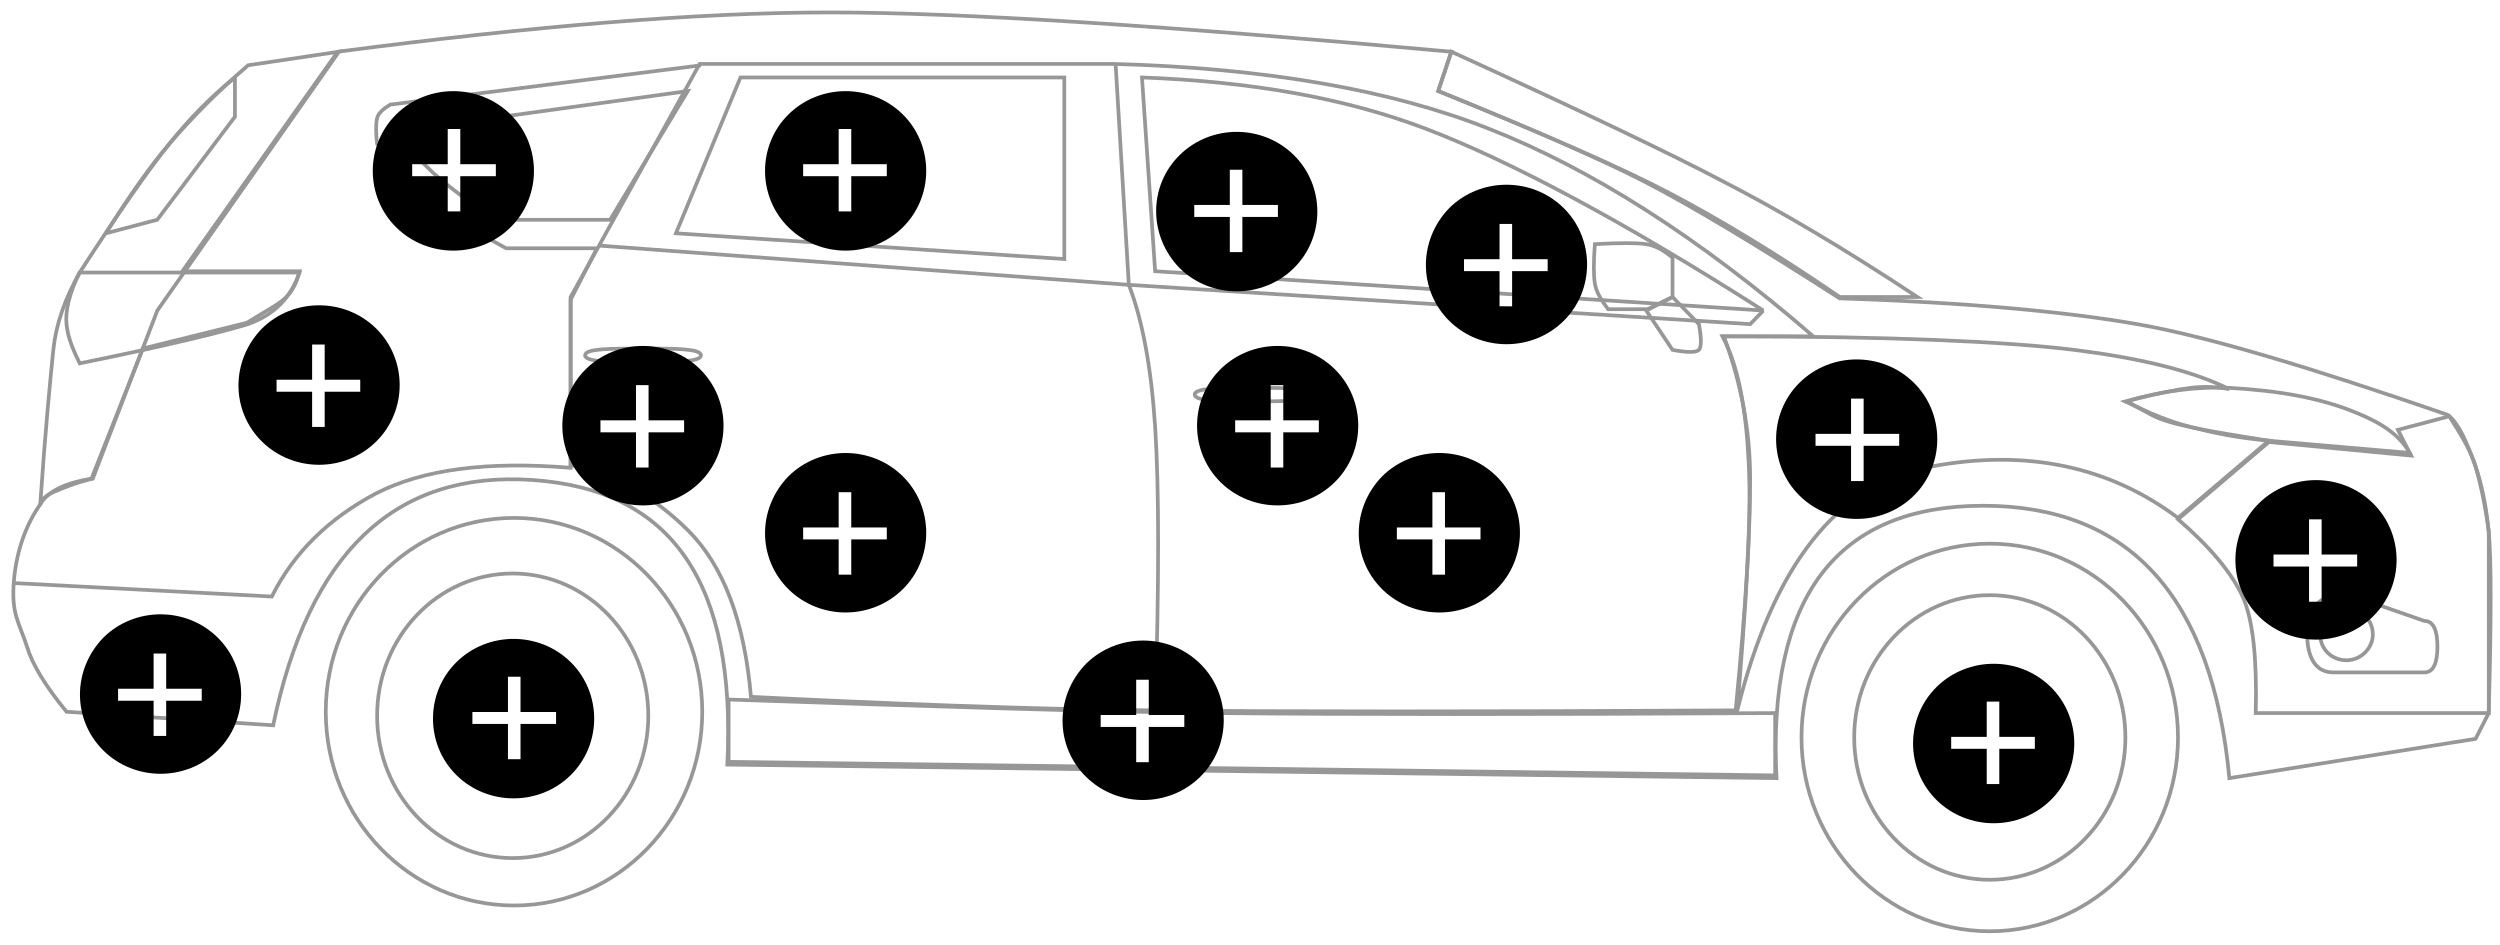<svg width="201" height="76" viewBox="0 0 201 76" fill="none" xmlns="http://www.w3.org/2000/svg">
<g id="tchekVehiclePatternRight">
<g id="droite">
<path id="Path-28_2_" d="M199.037 37.5C199.355 38.59 199.778 40.333 200.096 42.73L200.096 57.331L181.362 57.331C181.468 52.973 181.15 49.813 180.304 47.961C179.457 46.108 177.763 44.038 175.117 41.75L182.42 35.539L193.851 36.629L192.793 34.558L196.921 33.469C197.979 35.103 198.72 36.411 199.037 37.5Z" stroke="#979797" stroke-width="0.3"/>
<path id="Path-29_2_" d="M199.033 37.502C199.456 38.7 199.88 40.553 200.091 42.732C200.303 44.911 200.303 49.814 200.091 57.333L199.033 59.403L179.241 62.563C177.865 47.962 171.197 40.662 159.449 40.662C147.7 40.662 142.091 47.962 142.832 62.563L58.477 61.473C59.218 46.872 54.032 39.354 42.813 38.591C31.7 37.829 24.82 44.475 21.963 58.313L5.346 57.224C3.652 55.153 2.594 53.41 2.171 51.993C1.536 50.032 0.901 49.379 1.112 46.763C1.324 44.148 2.171 42.078 3.229 40.553C3.864 39.463 5.346 38.809 7.357 38.482L11.485 28.022L19.846 25.952C21.433 24.971 22.492 24.427 23.021 23.882C23.55 23.337 23.868 22.683 24.079 21.811L14.66 21.811L27.149 4.16C42.919 2.09 56.149 1 66.733 1C77.317 1 94.04 2.09 116.689 4.16L115.631 7.32C123.146 10.371 128.649 12.768 132.248 14.62C135.846 16.472 141.138 19.632 147.912 23.991C158.179 24.317 166.222 25.08 171.832 26.061C177.441 27.042 185.803 29.548 196.81 33.361C197.657 34.015 198.292 35.431 199.033 37.502Z" stroke="#979797" stroke-width="0.3"/>
<path id="Oval_14_" d="M26.191 57.222C26.191 65.83 32.965 72.803 41.326 72.803C49.687 72.803 56.461 65.83 56.461 57.222C56.461 48.614 49.687 41.641 41.326 41.641C32.965 41.641 26.191 48.614 26.191 57.222Z" stroke="#979797" stroke-width="0.3"/>
<path id="Oval_13_" d="M30.32 57.55C30.32 63.87 35.189 68.991 41.221 68.991C47.254 68.991 52.123 63.87 52.123 57.55C52.123 51.23 47.254 46.109 41.221 46.109C35.189 46.109 30.32 51.23 30.32 57.55Z" stroke="#979797" stroke-width="0.3"/>
<path id="Oval_12_" d="M144.841 59.292C144.841 67.9 151.615 74.874 159.976 74.874C168.338 74.874 175.111 67.9 175.111 59.292C175.111 50.684 168.338 43.711 159.976 43.711C151.615 43.711 144.841 50.684 144.841 59.292Z" stroke="#979797" stroke-width="0.3"/>
<path id="Oval_11_" d="M149.078 59.292C149.078 65.612 153.946 70.733 159.979 70.733C166.012 70.733 170.881 65.612 170.881 59.292C170.881 52.973 166.012 47.852 159.979 47.852C153.946 47.852 149.078 52.973 149.078 59.292Z" stroke="#979797" stroke-width="0.3"/>
<path id="Path-30_2_" d="M194.91 49.921C195.651 49.921 195.969 50.684 195.969 51.992C195.969 53.299 195.651 54.062 194.91 54.062L187.607 54.062C186.231 54.062 185.491 52.972 185.491 50.902C185.491 48.832 186.549 47.742 188.666 47.742L194.91 49.921Z" stroke="#979797" stroke-width="0.3"/>
<path id="Oval_10_" d="M186.544 51.016C186.544 52.214 187.496 53.086 188.661 53.086C189.825 53.086 190.777 52.105 190.777 51.016C190.777 49.817 189.825 48.945 188.661 48.945C187.496 48.945 186.544 49.817 186.544 51.016Z" stroke="#979797" stroke-width="0.3"/>
<path id="Path-98" d="M182.415 35.434C177.547 34.671 174.372 34.126 172.996 33.364C171.62 32.601 170.879 32.274 170.879 32.274C173.948 31.402 176.7 31.075 179.24 31.184C183.05 31.402 186.543 31.947 189.612 33.255C191.729 34.126 192.999 35.107 193.74 36.414L182.415 35.434Z" stroke="#979797" stroke-width="0.3"/>
<path id="Path-32_2_" d="M176.168 31.18C175.215 31.288 173.416 31.615 170.981 32.269C172.781 33.25 174.474 33.904 176.168 34.339C177.861 34.775 179.872 35.211 182.412 35.429L175.109 41.64C169.605 37.499 162.938 36.083 155.317 37.499C147.697 38.807 142.51 45.562 139.653 57.221C140.394 48.722 140.711 42.403 140.711 38.48C140.711 34.557 139.97 30.744 138.594 27.039C152.142 27.039 161.456 27.475 166.748 28.129C171.934 28.782 176.168 29.763 179.237 31.288C178.073 31.071 177.014 31.071 176.168 31.18Z" stroke="#979797" stroke-width="0.3"/>
<path id="Rectangle_2_" d="M98.058 57.332C87.792 57.223 74.668 56.787 58.58 56.242L58.58 61.254L142.723 62.344L142.723 57.332C123.248 57.441 108.325 57.441 98.058 57.332Z" stroke="#979797" stroke-width="0.3"/>
<path id="Path-33_2_" d="M55.298 42.623C52.44 39.79 49.371 38.156 45.878 37.393L45.878 23.882L56.25 5.141L89.59 5.141C101.656 5.468 111.816 7.211 119.754 10.371C127.798 13.531 136.477 18.979 145.791 27.042L138.488 27.042C139.758 29.439 140.393 32.817 140.605 37.393C140.817 41.969 140.393 48.507 139.546 57.115C118.802 57.224 103.243 57.224 92.659 57.115C82.181 57.006 71.386 56.57 60.378 56.025C59.849 49.923 58.156 45.456 55.298 42.623Z" stroke="#979797" stroke-width="0.3"/>
<path id="Path-34_2_" d="M89.7 5.25L90.758 22.902C91.817 25.626 92.558 29.439 92.875 34.342C93.193 39.246 93.193 46.873 92.875 57.224" stroke="#979797" stroke-width="0.3"/>
<path id="Path-35_2_" d="M141.771 24.972L140.713 26.062L90.757 22.902L48.103 19.742" stroke="#979797" stroke-width="0.3"/>
<path id="Vector_22" d="M114.676 10.367C108.114 7.861 100.494 6.553 91.815 6.227L92.873 21.808L141.771 24.968C130.341 17.667 121.239 12.873 114.676 10.367Z" stroke="#979797" stroke-width="0.3"/>
<path id="Vector_23" d="M85.57 6.227L59.534 6.227L54.347 18.757L85.57 20.827L85.57 6.227Z" stroke="#979797" stroke-width="0.3"/>
<path id="Vector_24" d="M134.471 23.878L134.471 20.718C133.836 20.173 133.095 19.738 132.354 19.629C131.613 19.52 130.237 19.52 128.226 19.629C128.12 21.045 128.12 22.135 128.226 22.788C128.332 23.442 128.65 23.987 129.285 24.859L132.46 24.859L134.471 23.878Z" stroke="#979797" stroke-width="0.3"/>
<path id="Path-38_2_" d="M134.474 23.883L132.358 24.972L134.474 28.132C135.639 28.35 136.38 28.35 136.591 28.132C136.803 27.914 136.803 27.152 136.591 26.062L134.474 23.883Z" stroke="#979797" stroke-width="0.3"/>
<path id="Vector_25" d="M105.369 31.724C105.369 31.18 103.252 31.18 100.712 31.18C98.172 31.18 96.055 31.18 96.055 31.724C96.055 32.269 98.172 32.269 100.712 32.269C103.252 32.269 105.369 32.269 105.369 31.724Z" stroke="#979797" stroke-width="0.3"/>
<path id="Vector_26" d="M56.355 28.568C56.355 28.023 54.239 28.023 51.699 28.023C49.053 28.023 47.042 28.023 47.042 28.568C47.042 29.113 49.158 29.113 51.699 29.113C54.239 29.113 56.355 29.113 56.355 28.568Z" stroke="#979797" stroke-width="0.3"/>
<path id="Path-41_2_" d="M4.287 39.568C3.546 39.895 3.228 40.331 3.228 40.658C3.652 34.447 4.075 30.198 4.287 28.128C4.498 26.057 5.239 23.987 6.403 21.917C9.579 17.014 12.013 13.527 13.706 11.457C15.4 9.495 17.411 7.425 19.951 5.246L27.254 4.156L12.648 24.968L7.462 38.479C6.086 38.806 5.028 39.242 4.287 39.568Z" stroke="#979797" stroke-width="0.3"/>
<path id="Path-97" d="M19.952 26.055C22.069 25.292 23.339 23.984 24.08 21.914L6.405 21.914C5.558 23.549 5.241 25.074 5.346 26.055C5.452 27.144 5.876 28.125 6.405 29.214C13.39 27.798 17.835 26.708 19.952 26.055Z" stroke="#979797" stroke-width="0.3"/>
<path id="Path-93" d="M13.703 11.457C12.115 13.309 10.421 15.706 8.516 18.757L12.644 17.667L18.889 9.386L18.889 6.227C16.984 7.752 15.184 9.604 13.703 11.457Z" stroke="#979797" stroke-width="0.3"/>
<path id="Path-92" d="M138.598 14.617C134.258 12.328 126.955 8.842 116.689 4.156L115.631 7.316C124.204 10.803 130.448 13.527 134.364 15.597C138.28 17.667 142.831 20.391 147.912 23.878L154.156 23.878C148.229 19.956 143.043 16.905 138.598 14.617Z" stroke="#979797" stroke-width="0.3"/>
<path id="Path-44_2_" d="M56.355 5.25L31.377 8.41C30.848 8.737 30.425 9.064 30.319 9.499C30.213 9.935 30.213 10.698 30.319 11.57C32.647 14.076 34.235 15.819 35.505 16.8C36.775 17.78 38.468 18.761 40.691 19.96L47.994 19.96L45.877 24.1L45.877 37.611C39.209 37.066 34.023 37.72 30.213 39.681C26.509 41.643 23.651 44.367 21.852 47.962L1.001 46.873" stroke="#979797" stroke-width="0.3"/>
<path id="Vector_27" d="M55.297 7.32L34.023 10.262C32.224 10.371 31.589 10.807 32.33 11.461C33.388 12.55 33.917 12.986 34.446 13.531C35.399 14.512 37.198 15.819 39.633 17.672L49.052 17.672L55.297 7.32Z" stroke="#979797" stroke-width="0.3"/>
</g>
<g id="Group_47">
<path id="AILAVD" d="M149.807 39.178L150.336 39.178L150.336 38.633L150.336 36.345L152.665 36.345L153.194 36.345L153.194 35.8L153.194 34.928L153.194 34.383L152.665 34.383L150.336 34.383L150.336 32.095L150.336 31.55L149.807 31.55L148.854 31.55L148.325 31.55L148.325 32.095L148.325 34.383L145.997 34.383L145.468 34.383L145.468 34.928L145.468 35.8L145.468 36.345L145.997 36.345L148.325 36.345L148.325 38.633L148.325 39.178L148.854 39.178L149.807 39.178ZM145.044 31.115C147.373 28.826 151.183 28.826 153.511 31.115C155.84 33.403 155.84 37.216 153.511 39.505C151.183 41.793 147.373 41.793 145.044 39.505C142.716 37.216 142.716 33.403 145.044 31.115Z" fill="black" stroke="black"/>
</g>
<g id="Group_19">
<path id="PRCAVD" d="M186.629 48.881L187.158 48.881L187.158 48.336L187.158 46.048L189.487 46.048L190.016 46.048L190.016 45.503L190.016 44.631L190.016 44.087L189.487 44.087L187.158 44.087L187.158 41.798L187.158 41.254L186.629 41.254L185.676 41.254L185.147 41.254L185.147 41.798L185.147 44.087L182.819 44.087L182.29 44.087L182.29 44.631L182.29 45.503L182.29 46.048L182.819 46.048L185.147 46.048L185.147 48.336L185.147 48.881L185.676 48.881L186.629 48.881ZM181.972 40.818C184.3 38.529 188.111 38.529 190.439 40.818C192.768 43.106 192.768 46.919 190.439 49.208C188.111 51.496 184.3 51.496 181.972 49.208C179.644 46.919 179.644 43.106 181.972 40.818Z" fill="black" stroke="black"/>
</g>
<g id="Group_23">
<path id="BDCD" d="M92.332 61.779L92.861 61.779L92.861 61.234L92.861 58.946L95.19 58.946L95.719 58.946L95.719 58.401L95.719 57.53L95.719 56.985L95.19 56.985L92.861 56.985L92.861 54.697L92.861 54.152L92.332 54.152L91.379 54.152L90.85 54.152L90.85 54.697L90.85 56.985L88.522 56.985L87.993 56.985L87.993 57.53L87.993 58.401L87.993 58.946L88.522 58.946L90.85 58.946L90.85 61.234L90.85 61.779L91.379 61.779L92.332 61.779ZM87.675 53.716C90.004 51.428 93.814 51.428 96.142 53.716C98.471 56.004 98.471 59.818 96.142 62.106C93.814 64.394 90.004 64.394 87.675 62.106C85.347 59.818 85.347 56.113 87.675 53.716Z" fill="black" stroke="black"/>
</g>
<g id="Group_48">
<path id="PRTARD" d="M68.412 46.701L68.941 46.701L68.941 46.156L68.941 43.868L71.27 43.868L71.799 43.868L71.799 43.323L71.799 42.452L71.799 41.907L71.27 41.907L68.941 41.907L68.941 39.619L68.941 39.074L68.412 39.074L67.46 39.074L66.93 39.074L66.93 39.619L66.93 41.907L64.602 41.907L64.073 41.907L64.073 42.452L64.073 43.323L64.073 43.868L64.602 43.868L66.93 43.868L66.93 46.156L66.93 46.701L67.46 46.701L68.412 46.701ZM63.755 38.638C66.084 36.35 69.894 36.35 72.222 38.638C74.551 40.926 74.551 44.74 72.222 47.028C69.894 49.316 66.084 49.316 63.755 47.028C61.427 44.74 61.427 41.035 63.755 38.638Z" fill="black" stroke="black"/>
</g>
<g id="Group_49">
<path id="PRTAVD" d="M116.147 46.701L116.676 46.701L116.676 46.156L116.676 43.868L119.004 43.868L119.533 43.868L119.533 43.323L119.533 42.452L119.533 41.907L119.004 41.907L116.676 41.907L116.676 39.619L116.676 39.074L116.147 39.074L115.194 39.074L114.665 39.074L114.665 39.619L114.665 41.907L112.336 41.907L111.807 41.907L111.807 42.452L111.807 43.323L111.807 43.868L112.336 43.868L114.665 43.868L114.665 46.156L114.665 46.701L115.194 46.701L116.147 46.701ZM111.49 38.638C113.818 36.35 117.628 36.35 119.957 38.638C122.285 40.926 122.285 44.74 119.957 47.028C117.628 49.316 113.818 49.316 111.49 47.028C109.161 44.74 109.161 41.035 111.49 38.638Z" fill="black" stroke="black"/>
</g>
<g id="Group_50">
<path id="PGNAVD" d="M103.147 38.092L103.676 38.092L103.676 37.547L103.676 35.259L106.004 35.259L106.533 35.259L106.533 34.714L106.533 33.842L106.533 33.297L106.004 33.297L103.676 33.297L103.676 31.009L103.676 30.465L103.147 30.465L102.194 30.465L101.665 30.465L101.665 31.009L101.665 33.297L99.336 33.297L98.807 33.297L98.807 33.842L98.807 34.714L98.807 35.259L99.336 35.259L101.665 35.259L101.665 37.547L101.665 38.092L102.194 38.092L103.147 38.092ZM98.49 30.029C100.818 27.741 104.628 27.741 106.957 30.029C109.285 32.317 109.285 36.13 106.957 38.419C104.628 40.707 100.818 40.707 98.49 38.419C96.161 36.13 96.161 32.317 98.49 30.029Z" fill="black" stroke="black"/>
</g>
<g id="Group_51">
<path id="PGNARD" d="M52.115 38.092L52.645 38.092L52.645 37.547L52.645 35.259L54.973 35.259L55.502 35.259L55.502 34.714L55.502 33.842L55.502 33.297L54.973 33.297L52.645 33.297L52.645 31.009L52.645 30.465L52.115 30.465L51.163 30.465L50.633 30.465L50.633 31.009L50.633 33.297L48.305 33.297L47.776 33.297L47.776 33.842L47.776 34.714L47.776 35.259L48.305 35.259L50.633 35.259L50.633 37.547L50.633 38.092L51.269 38.092L52.115 38.092ZM47.458 30.029C49.787 27.741 53.597 27.741 55.925 30.029C58.254 32.317 58.254 36.13 55.925 38.419C53.597 40.707 49.787 40.707 47.458 38.419C45.13 36.13 45.13 32.317 47.458 30.029Z" fill="black" stroke="black"/>
</g>
<g id="Group_26_x5F_2">
<path id="PRCARD" d="M13.332 59.67L13.861 59.67L13.861 59.125L13.861 56.837L16.19 56.837L16.719 56.837L16.719 56.292L16.719 55.42L16.719 54.876L16.19 54.876L13.861 54.876L13.861 52.587L13.861 52.043L13.332 52.043L12.38 52.043L11.85 52.043L11.85 52.587L11.85 54.876L9.522 54.876L8.993 54.876L8.993 55.42L8.993 56.292L8.993 56.837L9.522 56.837L11.85 56.837L11.85 59.125L11.85 59.67L12.38 59.67L13.332 59.67ZM8.675 51.607C11.004 49.319 14.814 49.319 17.142 51.607C19.471 53.895 19.471 57.709 17.142 59.997C14.814 62.285 11.004 62.285 8.675 59.997C6.347 57.709 6.347 54.004 8.675 51.607Z" fill="black" stroke="black"/>
</g>
<g id="Group_27_x5F_2">
<path id="AILARD" d="M26.076 34.826L26.605 34.826L26.605 34.281L26.605 31.993L28.934 31.993L29.463 31.993L29.463 31.448L29.463 30.577L29.463 30.032L28.934 30.032L26.605 30.032L26.605 27.744L26.605 27.199L26.076 27.199L25.124 27.199L24.595 27.199L24.595 27.744L24.595 30.032L22.266 30.032L21.737 30.032L21.737 30.577L21.737 31.448L21.737 31.993L22.266 31.993L24.595 31.993L24.595 34.281L24.595 34.826L25.124 34.826L26.076 34.826ZM21.419 26.763C23.748 24.475 27.558 24.475 29.887 26.763C32.215 29.051 32.215 32.865 29.887 35.153C27.558 37.441 23.748 37.441 21.419 35.153C19.091 32.865 19.091 29.16 21.419 26.763Z" fill="black" stroke="black"/>
</g>
<g id="Group_39">
<path id="CSTARD" d="M36.979 17.498L37.508 17.498L37.508 16.954L37.508 14.665L39.837 14.665L40.366 14.665L40.366 14.121L40.366 13.249L40.366 12.704L39.837 12.704L37.508 12.704L37.508 10.416L37.508 9.871L36.979 9.871L36.026 9.871L35.497 9.871L35.497 10.416L35.497 12.704L33.169 12.704L32.639 12.704L32.639 13.249L32.639 14.121L32.639 14.665L33.169 14.665L35.497 14.665L35.497 16.954L35.497 17.498L36.026 17.498L36.979 17.498ZM32.216 9.544C34.545 7.256 38.355 7.256 40.683 9.544C43.012 11.832 43.012 15.646 40.683 17.934C38.355 20.222 34.545 20.222 32.216 17.934C29.888 15.646 29.888 11.832 32.216 9.544Z" fill="black" stroke="black"/>
</g>
<g id="Group_41">
<path id="VTRARD" d="M68.412 17.498L68.941 17.498L68.941 16.954L68.941 14.665L71.27 14.665L71.799 14.665L71.799 14.121L71.799 13.249L71.799 12.704L71.27 12.704L68.941 12.704L68.941 10.416L68.941 9.871L68.412 9.871L67.46 9.871L66.93 9.871L66.93 10.416L66.93 12.704L64.602 12.704L64.073 12.704L64.073 13.249L64.073 14.121L64.073 14.665L64.602 14.665L66.93 14.665L66.93 16.954L66.93 17.498L67.46 17.498L68.412 17.498ZM63.755 9.544C66.084 7.256 69.894 7.256 72.222 9.544C74.551 11.832 74.551 15.646 72.222 17.934C69.894 20.222 66.084 20.222 63.755 17.934C61.427 15.646 61.427 11.832 63.755 9.544Z" fill="black" stroke="black"/>
</g>
<g id="Group_42">
<path id="VTRAVD" d="M99.858 20.772L100.387 20.772L100.387 20.227L100.387 17.939L102.715 17.939L103.244 17.939L103.244 17.394L103.244 16.522L103.244 15.978L102.715 15.978L100.387 15.978L100.387 13.689L100.387 13.145L99.858 13.145L98.905 13.145L98.376 13.145L98.376 13.689L98.376 15.978L96.047 15.978L95.518 15.978L95.518 16.522L95.518 17.394L95.518 17.939L96.047 17.939L98.376 17.939L98.376 20.227L98.376 20.772L98.905 20.772L99.858 20.772ZM95.201 12.818C97.529 10.53 101.339 10.53 103.668 12.818C105.996 15.106 105.996 18.919 103.668 21.208C101.339 23.496 97.529 23.496 95.201 21.208C92.872 18.811 92.872 15.106 95.201 12.818Z" fill="black" stroke="black"/>
</g>
<g id="Group_43">
<path id="RTRD" d="M121.545 25.131L122.074 25.131L122.074 24.586L122.074 22.298L124.403 22.298L124.932 22.298L124.932 21.753L124.932 20.881L124.932 20.337L124.403 20.337L122.074 20.337L122.074 18.048L122.074 17.503L121.545 17.503L120.592 17.503L120.063 17.503L120.063 18.048L120.063 20.337L117.735 20.337L117.206 20.337L117.206 20.881L117.206 21.753L117.206 22.298L117.735 22.298L120.063 22.298L120.063 24.586L120.063 25.131L120.592 25.131L121.545 25.131ZM116.888 17.068C119.216 14.78 123.027 14.78 125.355 17.068C127.684 19.356 127.684 23.169 125.355 25.458C123.027 27.746 119.216 27.746 116.888 25.458C114.56 23.169 114.56 19.465 116.888 17.068Z" fill="black" stroke="black"/>
</g>
<g id="Group_14">
<path id="ROUAVD" d="M160.715 63.537L161.244 63.537L161.244 62.993L161.244 60.705L163.573 60.705L164.102 60.705L164.102 60.16L164.102 59.288L164.102 58.743L163.573 58.743L161.244 58.743L161.244 56.455L161.244 55.91L160.715 55.91L159.762 55.91L159.233 55.91L159.233 56.455L159.233 58.743L156.905 58.743L156.375 58.743L156.375 59.288L156.375 60.16L156.375 60.705L156.905 60.705L159.233 60.705L159.233 62.993L159.233 63.537L159.762 63.537L160.715 63.537ZM156.058 55.583C158.386 53.295 162.197 53.295 164.525 55.583C166.854 57.871 166.854 61.685 164.525 63.973C162.197 66.261 158.386 66.261 156.058 63.973C153.729 61.685 153.729 57.871 156.058 55.583Z" fill="black" stroke="black"/>
</g>
<path id="ROUARD" d="M41.821 61.537L42.35 61.537L42.35 60.993L42.35 58.705L44.678 58.705L45.208 58.705L45.208 58.16L45.208 57.288L45.208 56.743L44.678 56.743L42.35 56.743L42.35 54.455L42.35 53.91L41.821 53.91L40.868 53.91L40.339 53.91L40.339 54.455L40.339 56.743L38.011 56.743L37.481 56.743L37.481 57.288L37.481 58.16L37.481 58.705L38.011 58.705L40.339 58.705L40.339 60.993L40.339 61.537L40.868 61.537L41.821 61.537ZM37.058 53.583C39.386 51.295 43.197 51.295 45.525 53.583C47.854 55.871 47.854 59.685 45.525 61.973C43.197 64.261 39.386 64.261 37.058 61.973C34.73 59.685 34.73 55.871 37.058 53.583Z" fill="black" stroke="black"/>
</g>
</svg>
